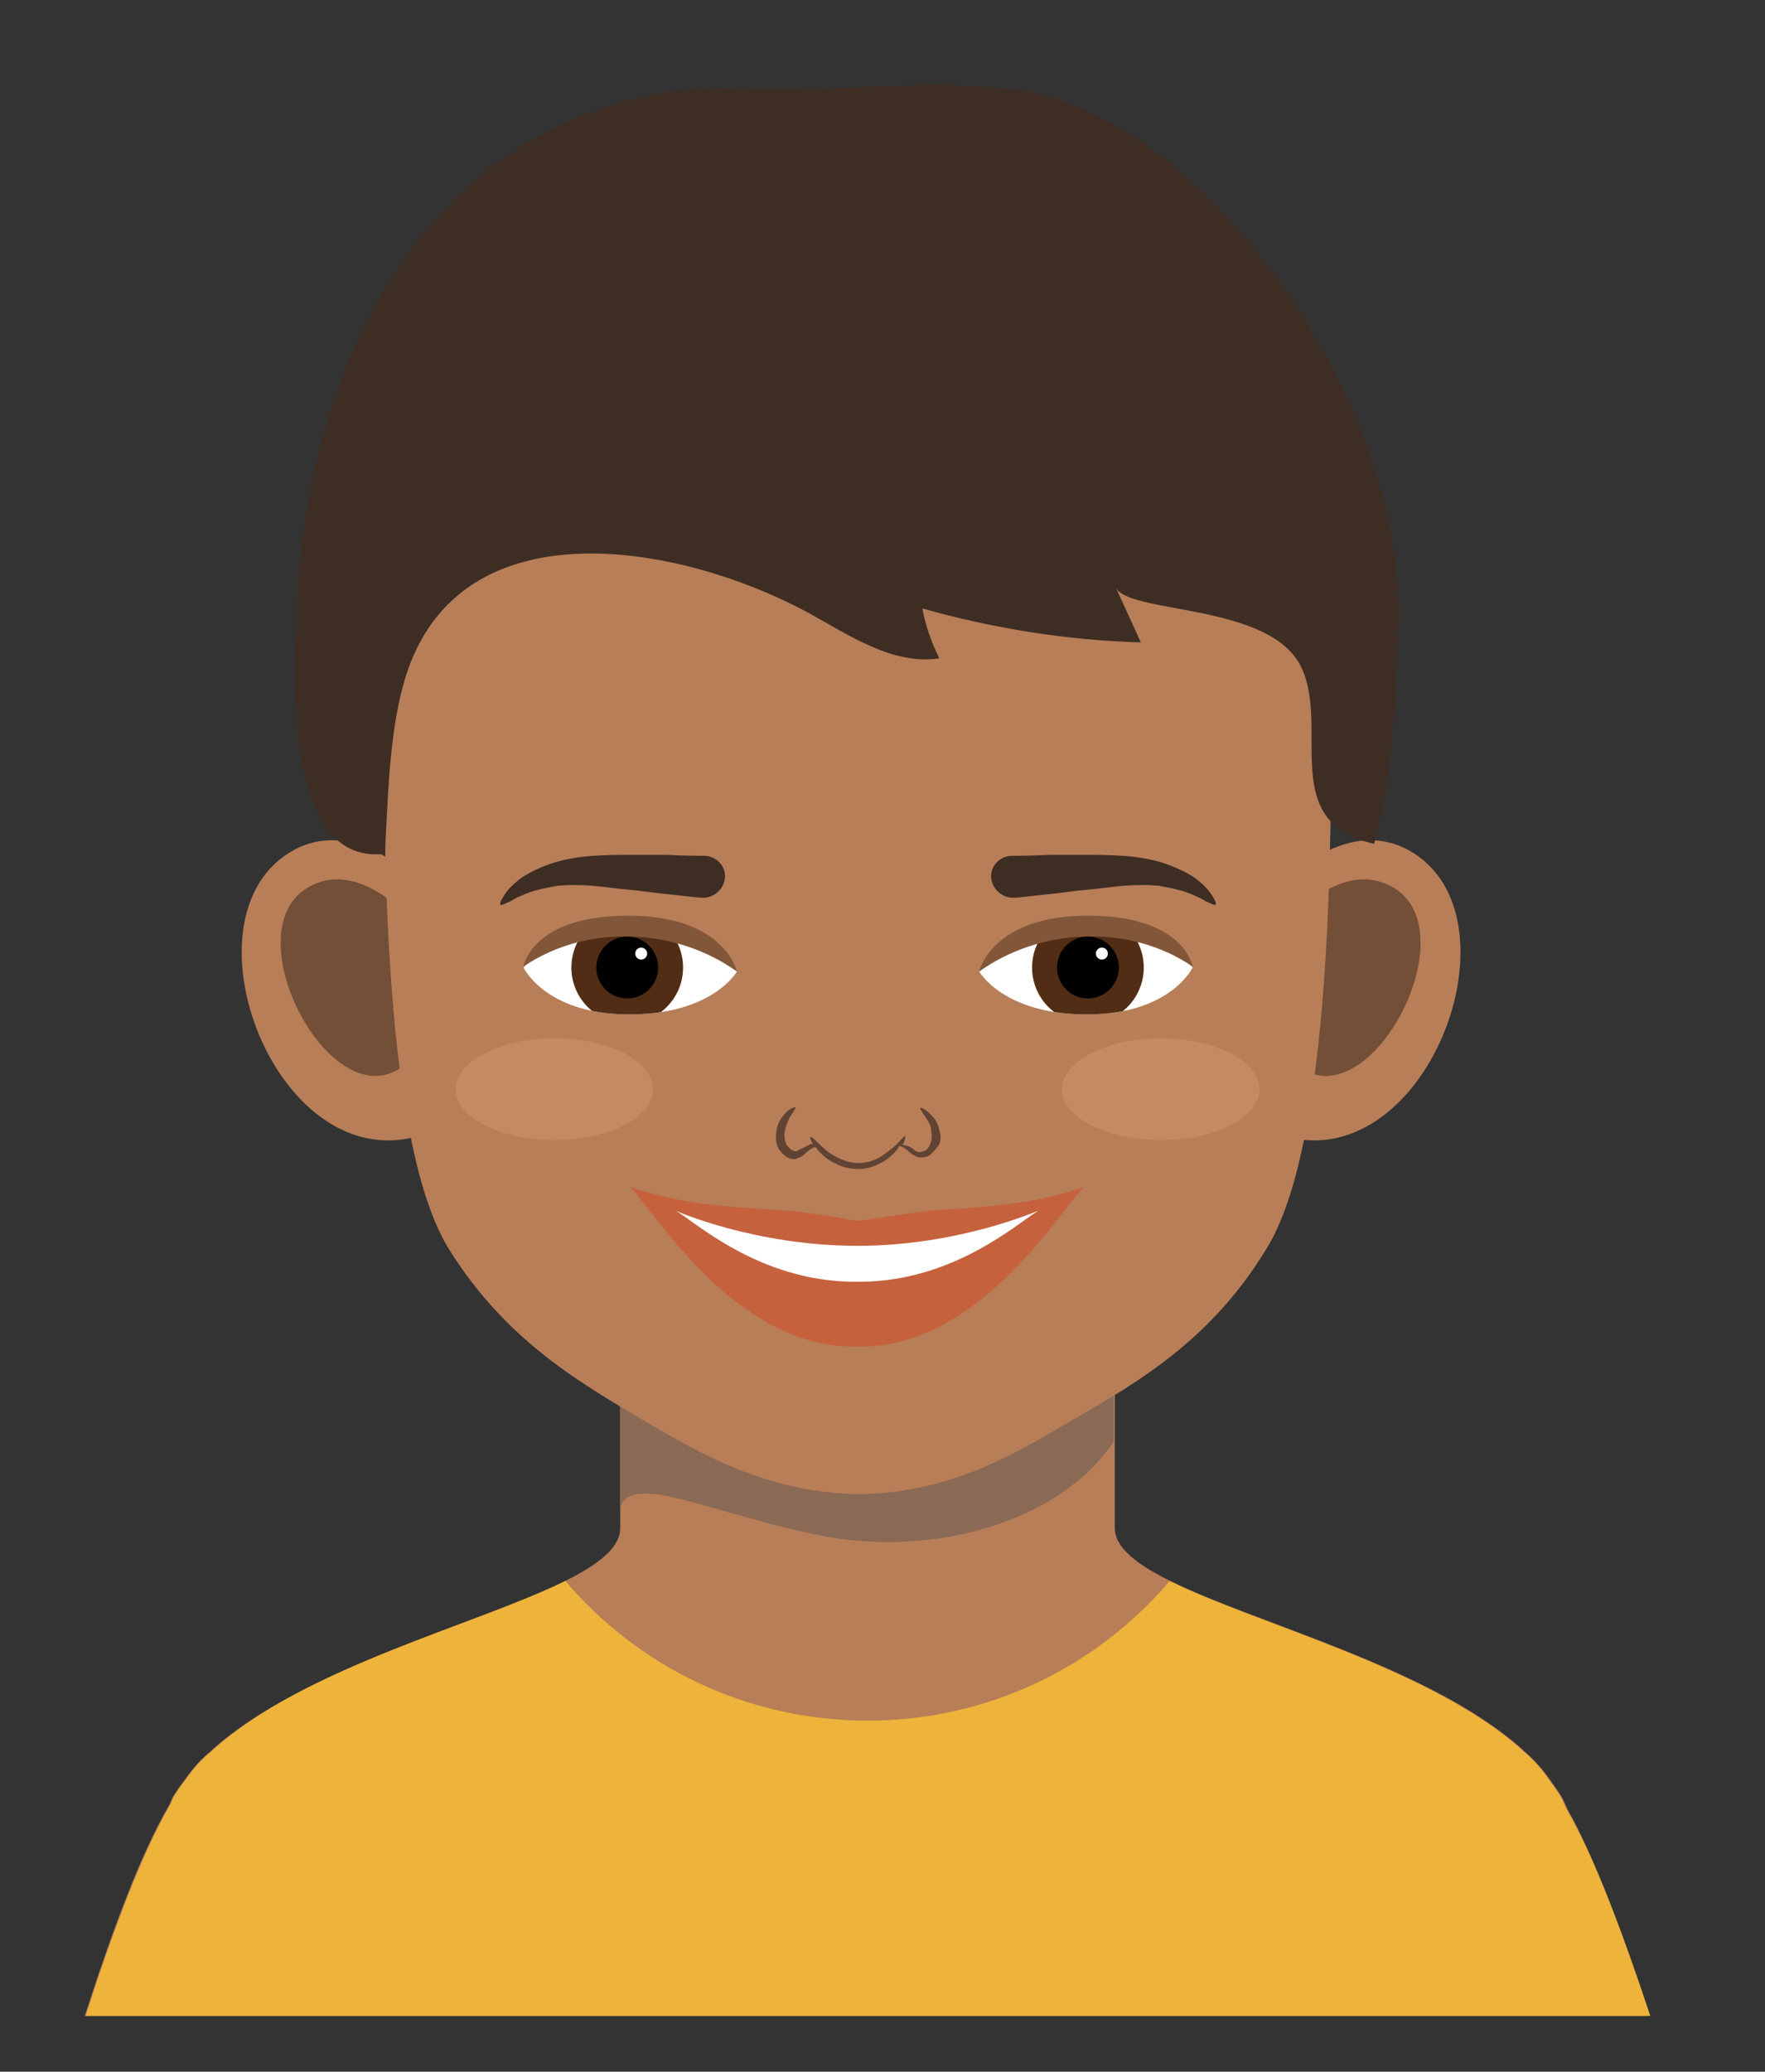 <?xml version="1.0" encoding="utf-8"?>
<!-- Generator: Adobe Illustrator 20.1.0, SVG Export Plug-In . SVG Version: 6.00 Build 0)  -->
<svg version="1.1" id="Layer_1" xmlns="http://www.w3.org/2000/svg" xmlns:xlink="http://www.w3.org/1999/xlink" x="0px" y="0px"
	 viewBox="0 0 177 207.7" style="enable-background:new 0 0 177 207.7;" xml:space="preserve">
<rect x="0" y="0" width="177" height="207.7" fill="#333333" stroke="none"/>
<style type="text/css">
	.st0{fill:#B77E58;}
	.st1{fill:#8A6955;}
	.st2{fill:#EDB33B;}
	.st3{fill:#734F37;}
	.st4{fill:#614334;}
	.st5{fill:#C48A63;}
	.st6{fill:#3E2D23;}
	.st7{clip-path:url(#SVGID_4_);}
	.st8{fill:#512D15;}
	.st9{fill:#010101;}
	.st10{fill:#FFFFFF;}
	.st11{fill:#825739;}
	.st12{clip-path:url(#SVGID_6_);}
	.st13{fill:#C6613E;}
</style>
<g>
	<defs>
		<path id="SVGID_1_" d="M142.3,45L142.3,45L142.3,45c-7.3-23.5-28.7-41.3-54.1-41.3c-25.3,0-46.8,17.8-54.1,41.2l0,0l0,0
			C33.8,46,4.6,203.1,4.6,203.1c19.6,0,34.5-14.7,34.5-34.3l19.1-7.6c0,0,9.3,0,5.7-18.3c-16.9-9.2-19.4-23.7-19.4-23.7l-1-4.7
			l1.6-43.4h86.4l2.4,43.8l-0.9,4.3c0,0-1.6,14-19.7,23.9c-5.2,16.9,5.4,18.1,5.4,18.1l21.4,8.6c0,19.6,12.3,33.3,31.8,33.3
			C172,203.1,142.7,46.1,142.3,45z"/>
	</defs>
	<clipPath id="SVGID_2_">
		<use xlink:href="#SVGID_1_"  style="overflow:visible;"/>
	</clipPath>
</g>
<g>
	<g>
		<path class="st0" d="M165.4,202.2c-2.8-8.7-5.5-16-8.2-20.8c-0.2-0.4-0.3-0.7-0.5-1.1c-0.4-0.7-1-1.5-1.5-2.2
			c-0.8-1.1-1.6-1.9-2.3-2.5c0,0-0.1,0-0.1-0.1c-12.7-11.5-41-15.3-41-22.3c0-7.9,0-33.6,0-33.6H62.2c0,0,0,25.8,0,33.6
			c0,7-28.1,10.8-40.9,22.2c-0.1,0.1-0.1,0.1-0.2,0.2c-0.9,0.7-1.8,1.7-2.7,3c-0.4,0.5-0.8,1.1-1.1,1.6c-0.1,0.2-0.2,0.5-0.3,0.7
			c-2.8,4.8-5.6,12.2-8.5,21.2H165.4z"/>
		<path class="st1" d="M111.7,144.5c0-10.5,0-24.8,0-24.8H62.2c0,0,0,21.7,0,31.4c1.2-3.6,9.5,0.8,20.4,2.9
			C93.7,156.1,106.3,152.6,111.7,144.5z"/>
		<path class="st2" d="M157.1,181.4c-0.2-0.4-0.3-0.7-0.5-1.1c-0.4-0.7-1-1.5-1.5-2.2c-0.8-1.1-1.6-1.9-2.3-2.5c0,0-0.1,0-0.1-0.1
			c-9.2-8.3-26.5-12.6-35.4-17c-7.3,8.6-18.2,14-30.3,14c-12.1,0-23-5.4-30.3-14c-8.9,4.4-26.1,8.6-35.3,16.9
			c-0.1,0.1-0.1,0.1-0.2,0.2c-0.9,0.7-1.8,1.7-2.7,3c-0.4,0.5-0.8,1.1-1.1,1.6c-0.1,0.2-0.2,0.5-0.3,0.7c-2.8,4.8-5.6,12.2-8.5,21.2
			h156.9C162.6,193.4,159.9,186.2,157.1,181.4z"/>
	</g>
	<g>
		<g>
			<g>
				<path class="st0" d="M43.6,90.1c0,0-7-8.7-14.1-4.9c-12,6.5-1.7,33.6,13.1,28.5L43.6,90.1z"/>
				<path class="st3" d="M40.9,91.9c0,0-4.9-5.6-9.7-3.1c-8.2,4.1,1.9,23.6,9.2,18.1L40.9,91.9z"/>
			</g>
			<g>
				<path class="st0" d="M127.1,90.1c0,0,7-8.7,14.1-4.9c12,6.5,1.7,33.6-13.1,28.5L127.1,90.1z"/>
				<path class="st3" d="M129.7,91.9c0,0,4.9-5.6,9.7-3.1c8.2,4.1-1.9,23.6-9.2,18.1L129.7,91.9z"/>
			</g>
		</g>
		<path class="st0" d="M86,21.8c-26.3,0.3-47.5,15.7-47.5,51.3c0,15.7,0.4,42.2,6.5,52.1c6.1,9.8,14.2,14,20.9,18
			c6.5,3.8,12.3,6.4,20.1,6.6c7.8-0.1,13.6-2.7,20.1-6.6c6.7-3.9,14.9-8.1,20.9-18c6.1-9.8,6.5-36.4,6.5-52.1
			C133.6,37.5,112.3,22.1,86,21.8z"/>
		<path class="st4" d="M94.2,113.3c-0.1-0.6-0.4-1.1-0.7-1.4c-0.3-0.3-0.6-0.6-0.8-0.7c-0.2-0.1-0.4-0.2-0.4-0.1
			c-0.1,0.1,0.3,0.5,0.7,1.2c0.2,0.3,0.4,0.7,0.4,1.2c0.1,0.5,0,1-0.2,1.4c-0.2,0.4-0.6,0.6-1,0.6c-0.2,0-0.4-0.1-0.6-0.3
			c-0.2-0.1-0.4-0.3-0.6-0.3c-0.2-0.1-0.3-0.1-0.5-0.1c0.3-0.5,0.3-0.8,0.3-0.9c-0.1-0.1-0.5,0.5-1.3,1.2c-0.4,0.3-0.9,0.7-1.4,1
			c-0.6,0.3-1.3,0.5-2,0.5c-0.7,0-1.4-0.2-2-0.5c-0.6-0.3-1.1-0.6-1.5-1c-0.8-0.7-1.2-1.2-1.3-1.1c-0.1,0,0,0.3,0.2,0.7
			c-0.1,0-0.3,0-0.4,0.1c-0.2,0.1-0.4,0.2-0.6,0.3c-0.2,0.1-0.4,0.2-0.6,0.3c-0.3,0.1-0.7-0.2-1-0.6c-0.2-0.4-0.3-1-0.2-1.4
			c0.1-0.5,0.3-0.9,0.4-1.2c0.4-0.7,0.7-1,0.7-1.2c0,0-0.2,0-0.4,0.1c-0.2,0.1-0.5,0.3-0.8,0.7c-0.3,0.3-0.6,0.8-0.7,1.4
			c-0.1,0.6-0.2,1.3,0.2,2c0.2,0.3,0.5,0.6,0.8,0.8c0.3,0.2,0.8,0.3,1.1,0.1c0.4-0.1,0.6-0.3,0.8-0.5c0.2-0.2,0.4-0.3,0.5-0.4
			c0.2-0.1,0.3-0.2,0.5-0.2c0.1,0.1,0.2,0.3,0.3,0.4c0.4,0.4,0.9,0.9,1.6,1.2c0.7,0.4,1.5,0.6,2.4,0.6c0.9,0,1.7-0.3,2.4-0.7
			c0.7-0.4,1.2-0.9,1.5-1.3c0.1-0.1,0.1-0.2,0.2-0.3c0.2,0,0.3,0.1,0.5,0.2c0.1,0.1,0.3,0.2,0.5,0.4c0.2,0.2,0.4,0.3,0.8,0.5
			c0.4,0.1,0.8,0,1.1-0.1c0.3-0.2,0.6-0.5,0.8-0.8C94.4,114.7,94.4,113.9,94.2,113.3z"/>
		<g>
			<ellipse class="st5" cx="55.6" cy="109.2" rx="9.9" ry="5.1"/>
			<ellipse class="st5" cx="116.4" cy="109.2" rx="9.9" ry="5.1"/>
		</g>
		<path class="st6" d="M29.6,67.5c0-2.6,0.1-5,0.2-6.5c0.5-16.2,6.3-34.2,19.7-44.4c6.9-5.2,15.6-8.1,24.2-7.7
			c9,0.5,19.2-1.1,28,0.1c7.5,1,14,5.5,19.3,10.7c10.7,10.5,19.7,27.5,19.2,42.9c-0.2,7.3-0.5,15-2.4,22c-9.7-2.2-4.4-11.6-7.3-17.7
			c-3.1-6.5-17.3-5.3-18.6-8c0.8,1.8,1.7,3.7,2.5,5.5c-7.4-0.2-14.8-1.4-21.9-3.4c0.3,1.7,0.9,3.4,1.7,5c-4.7,0.7-9-2.3-13.2-4.6
			c-13.2-7.1-35.7-11-40.6,7.4c-1.4,5.2-1.5,11.4-1.8,16.8C30.8,86.5,29.6,75.6,29.6,67.5z"/>
		<g>
			<g>
				<g>
					<defs>
						<path id="SVGID_3_" d="M98.2,97.4c0,0,2.7-3.6,10.9-3.6s10.5,3.2,10.5,3.2s-2.2,4.7-10.6,4.7S98.2,97.4,98.2,97.4z"/>
					</defs>
					<use xlink:href="#SVGID_3_"  style="overflow:visible;fill:#FFFFFF;"/>
					<clipPath id="SVGID_4_">
						<use xlink:href="#SVGID_3_"  style="overflow:visible;"/>
					</clipPath>
					<g class="st7">
						<circle class="st8" cx="109.1" cy="97" r="5.6"/>
						<circle class="st9" cx="109.1" cy="97" r="3.1"/>
						<circle class="st10" cx="110.5" cy="95.6" r="0.6"/>
					</g>
				</g>
				<path class="st11" d="M98.2,97.4c0,0,1.2-5.6,10.9-5.6s10.5,5.1,10.5,5.1C113.1,92.5,104.2,93.1,98.2,97.4z"/>
			</g>
			<g>
				<g>
					<defs>
						<path id="SVGID_5_" d="M73.9,97.4c0,0-2.7-3.6-10.9-3.6s-10.5,3.2-10.5,3.2s2.2,4.7,10.6,4.7S73.9,97.4,73.9,97.4z"/>
					</defs>
					<use xlink:href="#SVGID_5_"  style="overflow:visible;fill:#FFFFFF;"/>
					<clipPath id="SVGID_6_">
						<use xlink:href="#SVGID_5_"  style="overflow:visible;"/>
					</clipPath>
					<g class="st12">
						<circle class="st8" cx="62.9" cy="97" r="5.6"/>
						<circle class="st9" cx="62.9" cy="97" r="3.1"/>
						<circle class="st10" cx="64.3" cy="95.6" r="0.6"/>
					</g>
				</g>
				<path class="st11" d="M73.9,97.4c0,0-1.2-5.6-10.9-5.6s-10.5,5.1-10.5,5.1C59,92.5,67.9,93.1,73.9,97.4z"/>
			</g>
		</g>
		<g>
			<path class="st6" d="M121.9,90.7c-0.1,0.1-0.4-0.1-0.9-0.3c-0.5-0.3-1.1-0.6-1.9-0.9c-0.8-0.3-1.8-0.5-2.9-0.7
				c-1.1-0.1-2.3-0.1-3.5,0c-1.2,0.1-2.5,0.3-3.7,0.4c-1.2,0.1-2.4,0.3-3.4,0.4c-2,0.2-3.5,0.4-3.8,0.4c-1.2,0.1-2.3-0.8-2.4-2
				c-0.1-1.2,0.9-2.2,2.1-2.2c0.3,0,1.8,0,3.8-0.1c1,0,2.2,0,3.4,0c1.2,0,2.6,0,3.9,0.1c1.4,0.1,2.7,0.3,4,0.7
				c1.2,0.4,2.3,0.9,3.2,1.5c0.8,0.6,1.4,1.2,1.7,1.7C121.9,90.3,122,90.6,121.9,90.7z"/>
			<path class="st6" d="M50.2,90.7c0.1,0.1,0.4-0.1,0.9-0.3c0.5-0.3,1.1-0.6,1.9-0.9c0.8-0.3,1.8-0.5,2.9-0.7c1.1-0.1,2.3-0.1,3.5,0
				c1.2,0.1,2.5,0.3,3.7,0.4c1.2,0.1,2.4,0.3,3.4,0.4c2,0.2,3.5,0.4,3.8,0.4c1.2,0.1,2.3-0.8,2.4-2c0.1-1.2-0.9-2.2-2.1-2.2
				c-0.3,0-1.8,0-3.8-0.1c-1,0-2.2,0-3.4,0c-1.2,0-2.6,0-3.9,0.1c-1.4,0.1-2.7,0.3-4,0.7c-1.2,0.4-2.3,0.9-3.2,1.5
				c-0.8,0.6-1.4,1.2-1.7,1.7C50.2,90.3,50.1,90.6,50.2,90.7z"/>
		</g>
		<g>
			<path class="st13" d="M94,121.3c-2.3,0.2-6.3,0.9-8,1.1c-1.7-0.3-5.7-1-8-1.1c-5.2-0.3-9.8-0.6-14.8-2.3
				c2.4,2.4,10.4,15.9,22.2,16c0.2,0,0.9,0,1.1,0c11.8-0.1,19.8-13.6,22.2-16C103.8,120.7,99.2,121,94,121.3z"/>
			<path class="st10" d="M86,124.9c-10.3,0-18.2-3.5-18.2-3.5c1.9,1.1,8.3,7,17.7,7.1c0.1,0,0.7,0,0.9,0c9.4-0.1,15.8-6,17.7-7.1
				C104.2,121.3,96.3,124.9,86,124.9z"/>
		</g>
	</g>
</g>
</svg>
